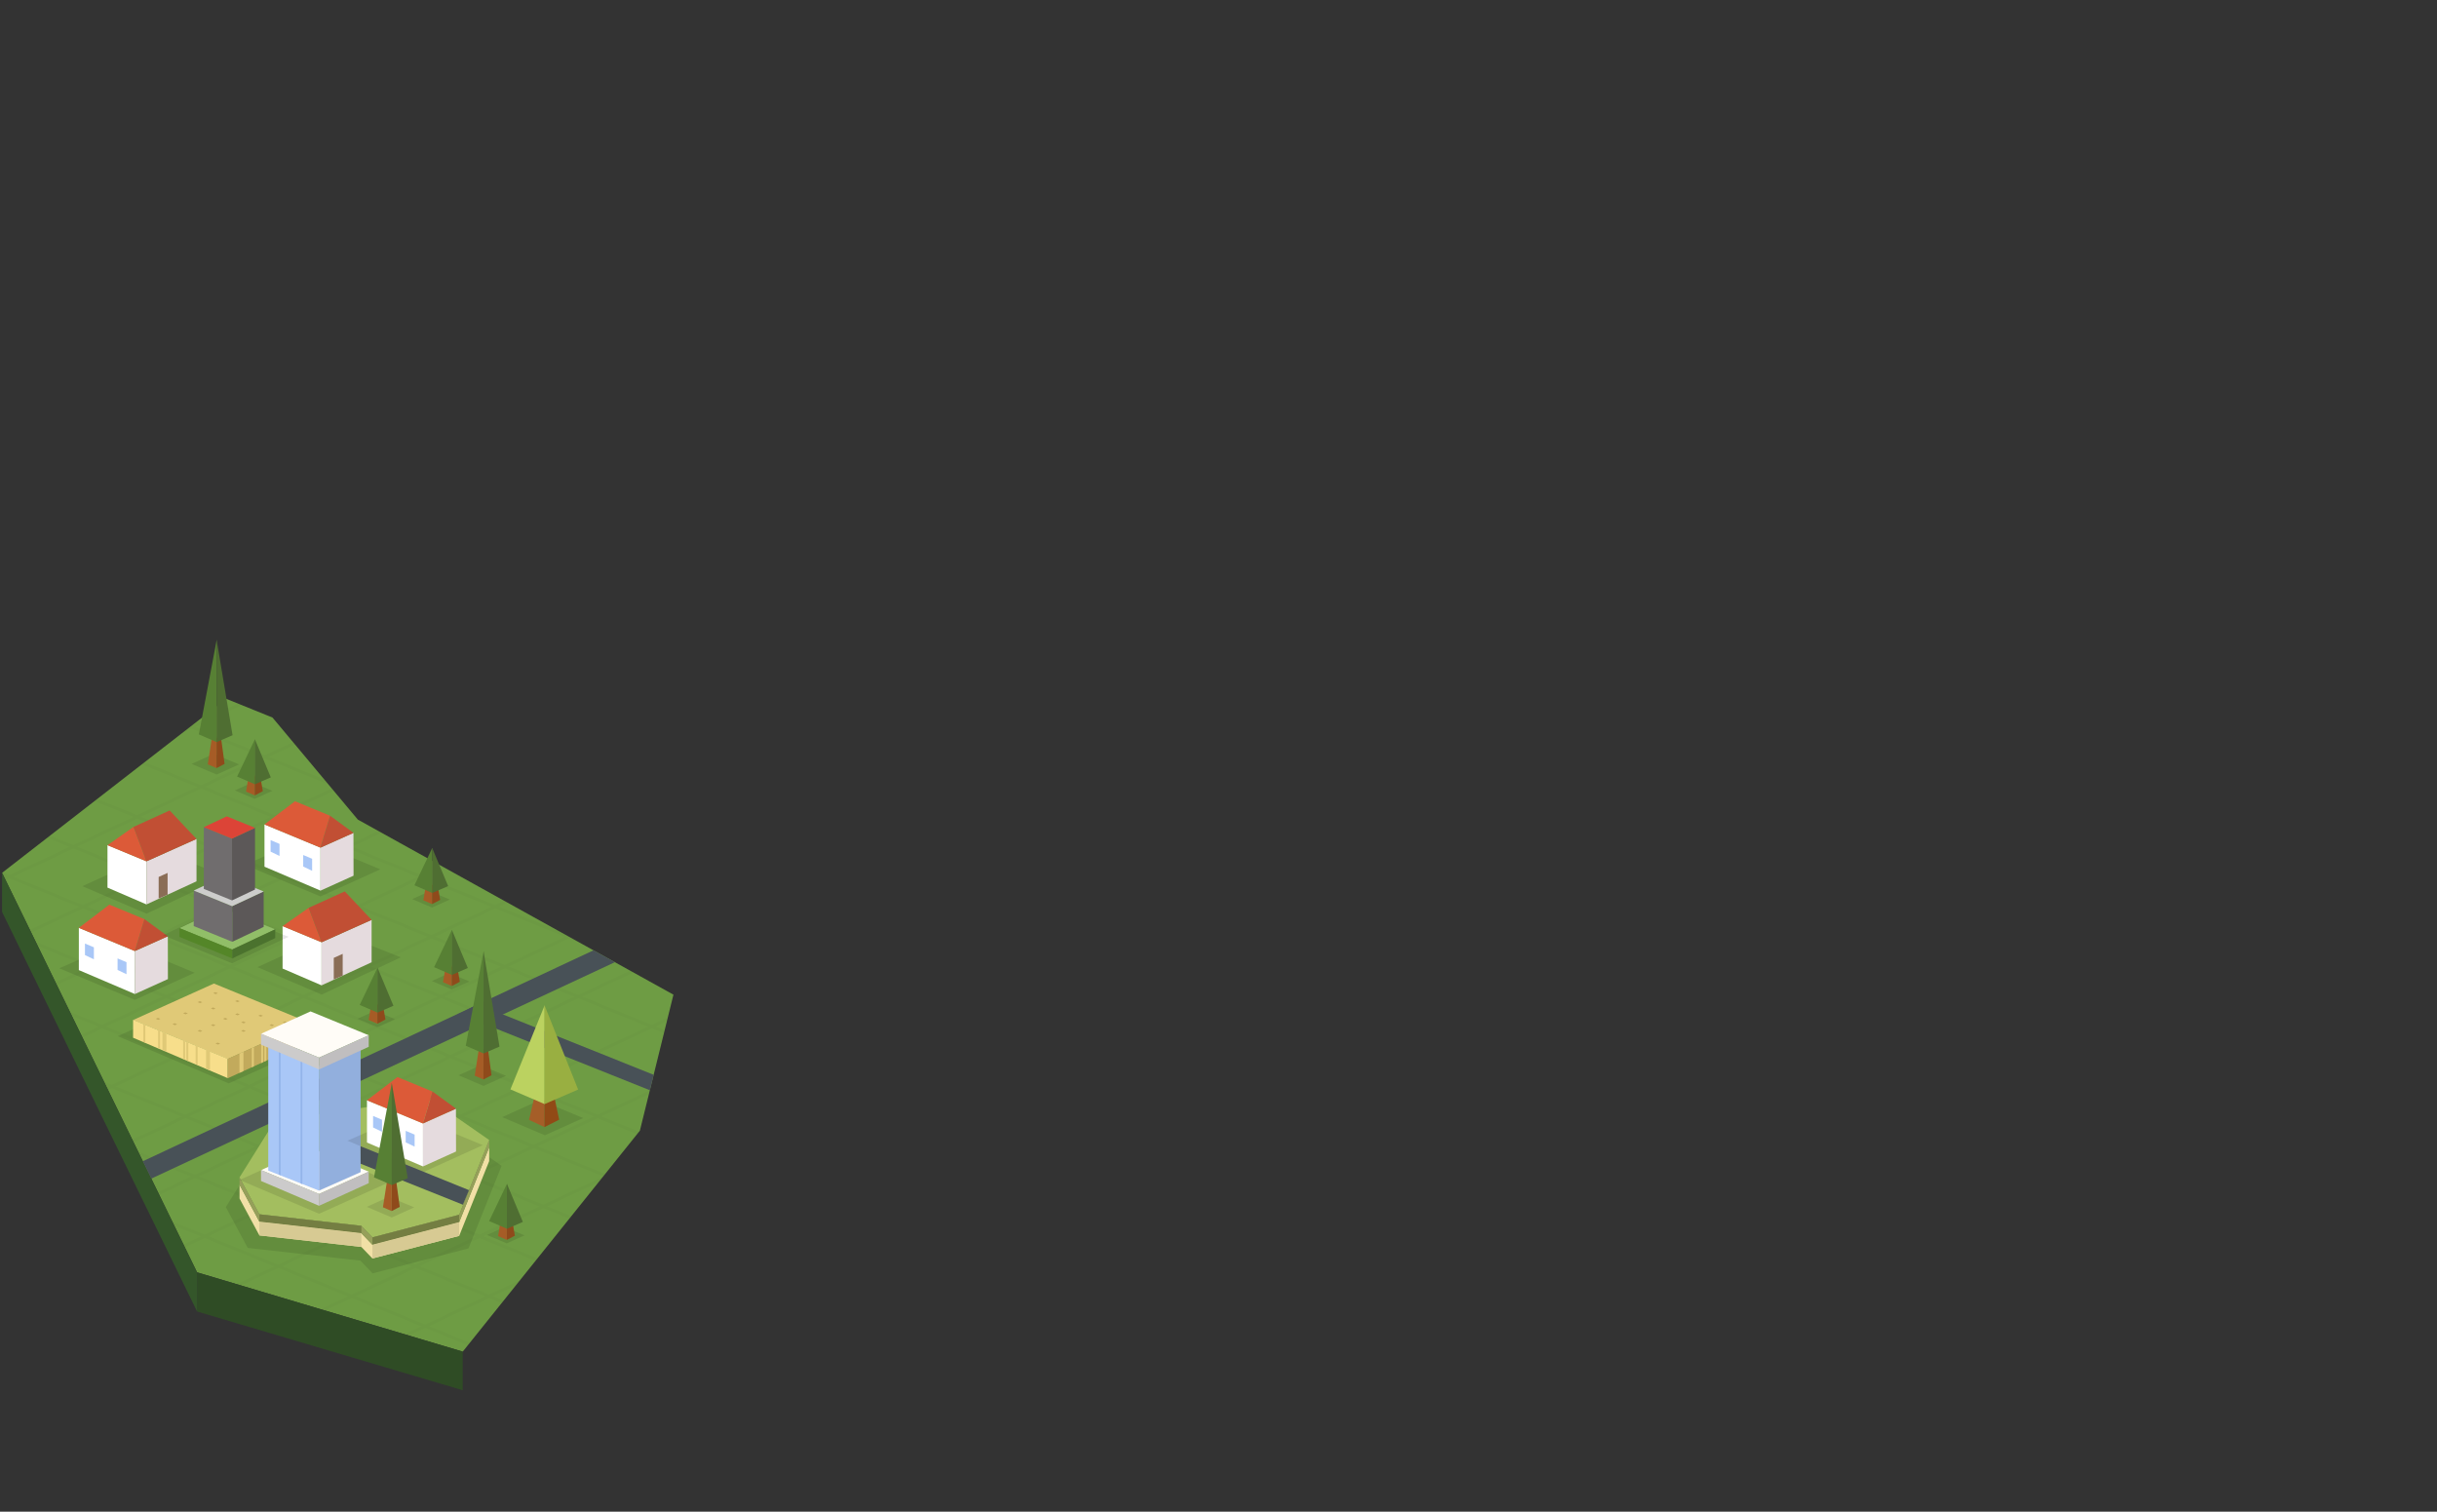 <svg xmlns="http://www.w3.org/2000/svg" xmlns:xlink="http://www.w3.org/1999/xlink" width="819" height="508"><rect width="100%" height="100%" fill="#333333" stroke="none"/><polygon fill="#6E9C44" points="76.038,234.836 91.576,241.133 120.25,275.422 226.323,334.258 215.047,379.954 155.511,454.211 66.235,427.574 0.699,293.314"/><polygon fill="#2F4C25" points="155.511,454.211 155.511,467.192 66.235,440.73 66.235,427.574"/><polygon fill="#34562A" points="0.699,293.314 0.699,306.471 66.235,440.73 66.235,427.574"/><defs><polygon id="a" points="76.038,234.836 91.576,241.133 120.25,275.422 226.323,334.258 215.047,379.954 155.511,454.211 66.235,427.574 0.699,293.314"/></defs><clipPath id="b"><use xlink:href="#a" overflow="visible"/></clipPath><g opacity=".02" clip-path="url(#b)"><defs><polygon id="c" opacity=".02" points="64.8,437.79 -12.5,291.463 274.363,87.656 300.363,74.311 530.492,57 785.75,184.102 829,259.242 577.897,402.119 559.696,402.119 375.696,475.613 301.696,493.844"/></defs><clipPath id="d"><use xlink:href="#c" overflow="visible"/></clipPath><g clip-path="url(#d)" stroke="#000" stroke-linejoin="bevel" stroke-miterlimit="10" fill="none"><line x1="-895.405" y1="22.525" x2="263.897" y2="495"/><line x1="-849.227" y1="22.525" x2="310.075" y2="495"/><line x1="-803.048" y1="22.525" x2="356.253" y2="495"/><line x1="-756.87" y1="22.525" x2="402.432" y2="495"/><line x1="-710.692" y1="22.525" x2="448.609" y2="495"/><line x1="-664.514" y1="22.525" x2="494.787" y2="495"/><line x1="-618.335" y1="22.525" x2="540.965" y2="495"/><line x1="-572.157" y1="22.525" x2="587.143" y2="495"/><line x1="-525.979" y1="22.525" x2="633.32" y2="495"/><line x1="-479.801" y1="22.525" x2="679.498" y2="495"/><line x1="-433.623" y1="22.525" x2="725.676" y2="495"/><line x1="-387.444" y1="22.525" x2="771.854" y2="495"/><line x1="-341.266" y1="22.525" x2="818.031" y2="495"/><line x1="-295.088" y1="22.525" x2="864.209" y2="495"/><line x1="-248.91" y1="22.525" x2="910.387" y2="495"/><line x1="-202.731" y1="22.525" x2="956.564" y2="495"/><line x1="-156.553" y1="22.525" x2="1002.742" y2="495"/><line x1="-110.375" y1="22.525" x2="1048.92" y2="495"/><line x1="-64.197" y1="22.525" x2="1095.098" y2="495"/><line x1="-18.019" y1="22.525" x2="1141.275" y2="495"/><line x1="28.16" y1="22.525" x2="1187.453" y2="495"/><line x1="74.338" y1="22.525" x2="1233.631" y2="495"/><line x1="120.516" y1="22.525" x2="1279.809" y2="495"/><line x1="166.694" y1="22.525" x2="1325.986" y2="495"/><line x1="212.873" y1="22.525" x2="1372.164" y2="495"/><line x1="259.051" y1="22.525" x2="1418.342" y2="495"/><line x1="305.229" y1="22.525" x2="1464.52" y2="495"/><line x1="351.407" y1="22.525" x2="1510.697" y2="495"/><line x1="397.585" y1="22.525" x2="1556.875" y2="495"/><line x1="443.764" y1="22.525" x2="1603.053" y2="495"/><line x1="351.407" y1="23.005" x2="-655.94" y2="495.479"/><line x1="397.585" y1="23.005" x2="-609.762" y2="495.479"/><line x1="443.764" y1="23.005" x2="-563.584" y2="495.479"/><line x1="489.941" y1="23.005" x2="-517.406" y2="495.479"/><line x1="536.119" y1="23.005" x2="-471.228" y2="495.479"/><line x1="582.297" y1="23.005" x2="-425.049" y2="495.479"/><line x1="628.475" y1="23.005" x2="-378.871" y2="495.479"/><line x1="674.652" y1="23.005" x2="-332.693" y2="495.479"/><line x1="720.83" y1="23.005" x2="-286.515" y2="495.479"/><line x1="767.008" y1="23.005" x2="-240.336" y2="495.479"/><line x1="813.186" y1="23.005" x2="-194.158" y2="495.479"/><line x1="859.363" y1="23.005" x2="-147.98" y2="495.479"/><line x1="905.541" y1="23.005" x2="-101.802" y2="495.479"/><line x1="951.719" y1="23.005" x2="-55.624" y2="495.479"/><line x1="997.896" y1="23.005" x2="-9.445" y2="495.479"/><line x1="1044.074" y1="23.005" x2="36.733" y2="495.479"/><line x1="1090.252" y1="23.005" x2="82.911" y2="495.479"/><line x1="1136.43" y1="23.005" x2="129.089" y2="495.479"/><line x1="1182.607" y1="23.005" x2="175.268" y2="495.479"/><line x1="1228.785" y1="23.005" x2="221.446" y2="495.479"/><line x1="1274.963" y1="23.005" x2="267.624" y2="495.479"/><line x1="1321.141" y1="23.005" x2="313.802" y2="495.479"/><line x1="1367.318" y1="23.005" x2="359.98" y2="495.479"/></g></g><polyline fill="#485157" points="219.675,361.178 160.489,337.493 154.321,340.715 218.398,366.386"/><polyline fill="#485157" points="206.644,323.342 50.859,396.073 48.006,390.229 199.454,319.354"/><polygon opacity=".1" points="125.229,427.919 121.116,423.636 83.253,419.353 75.886,405.646 89.079,384.571 146.131,376.177 168.576,391.768 157.44,419.524"/><polygon fill="#A3BE5F" points="125.164,415.817 121.442,411.94 87.167,408.063 80.499,395.657 92.439,376.581 144.084,368.981 164.399,383.095 154.32,408.219"/><polygon fill="#F1E0A6" points="164.399,390.189 154.32,415.313 125.164,422.913 121.442,419.036 87.167,415.158 80.499,402.752 80.499,398.138 87.167,410.545 121.442,414.422 125.164,418.3 154.32,410.7 164.399,385.575"/><polygon fill="#969F5A" points="80.499,398.138 87.167,410.545 121.442,414.422 125.164,418.3 154.32,410.7 164.399,385.575 164.399,383.095 154.32,408.219 125.164,415.817 121.442,411.94 87.167,408.063 80.499,395.657"/><polygon fill="#747E42" points="87.167,410.545 87.167,408.063 121.442,411.94 121.442,414.422"/><polygon fill="#747E42" points="125.164,415.817 125.164,418.3 154.32,410.7 154.32,408.219"/><polygon fill="#D7CA93" points="87.167,410.545 87.167,415.158 121.442,419.036 121.442,414.422"/><polygon fill="#D7CA93" points="125.164,422.913 125.164,418.3 154.32,410.7 154.32,415.313"/><polygon opacity=".1" points="82.303,290.642 107.699,301.252 127.812,292.136 102.688,281.703"/><polygon fill="#fff" points="88.885,291.253 88.885,277.056 107.717,284.844 107.717,299.293"/><polygon fill="#E5DBDE" points="118.785,279.887 107.701,284.844 107.717,299.293 118.816,294.272"/><polygon fill="#DC5A38" points="88.885,277.05 99.135,269.259 110.926,274.127 107.686,284.854"/><polygon fill="#C14F34" points="118.801,279.887 110.926,274.127 107.717,284.844"/><polygon fill="#A9C7F7" points="101.896,291.198 104.896,292.635 104.896,288.594 101.896,287.323"/><polygon fill="#A9C7F7" points="90.938,286.198 93.938,287.635 93.938,283.594 90.938,282.323"/><polygon opacity=".1" points="19.917,325.392 45.313,336.002 65.427,326.886 40.302,316.453"/><polygon fill="#fff" points="26.499,326.003 26.499,311.806 45.331,319.594 45.331,334.043"/><polygon fill="#E5DBDE" points="56.399,314.637 45.315,319.594 45.331,334.043 56.431,329.022"/><polygon fill="#DC5A38" points="26.499,311.8 36.749,304.009 48.54,308.877 45.3,319.604"/><polygon fill="#C14F34" points="56.415,314.637 48.54,308.877 45.331,319.594"/><polygon fill="#A9C7F7" points="39.511,325.948 42.511,327.385 42.511,323.344 39.511,322.073"/><polygon fill="#A9C7F7" points="28.552,320.948 31.552,322.385 31.552,318.344 28.552,317.073"/><polygon opacity=".1" points="134.673,321.707 108.106,334.232 86.511,325 112.841,313.002"/><polygon fill="#fff" points="94.966,325.479 94.966,311.207 108.069,316.641 108.069,331.127"/><polygon fill="#E5DBDE" points="124.884,309.129 108.069,316.65 108.069,331.127 124.884,323.369"/><polygon fill="#DC5A38" points="94.966,311.229 103.716,305.084 108.071,316.645"/><polygon fill="#8A6D56" points="115.169,327.852 112.169,329.146 112.169,321.893 115.169,320.539"/><polyline fill="#C14F34" points="108.071,316.645 124.884,309.123 115.864,299.555 103.716,305.084 108.071,316.645"/><polygon opacity=".1" points="75.827,294.511 49.26,307.036 27.665,297.804 53.995,285.806"/><polygon fill="#fff" points="36.12,298.282 36.12,284.011 49.223,289.444 49.223,303.931"/><polygon fill="#E5DBDE" points="66.038,281.933 49.223,289.454 49.223,303.931 66.038,296.173"/><polygon fill="#DC5A38" points="36.12,284.032 44.87,277.888 49.225,289.448"/><polygon fill="#8A6D56" points="56.323,300.655 53.323,301.95 53.323,294.696 56.323,293.343"/><polyline fill="#C14F34" points="49.225,289.448 66.038,281.927 57.018,272.358 44.87,277.888 49.225,289.448"/><polygon opacity=".1" points="39.571,348.205 76.865,364.061 110.345,349 72.555,333.303"/><polygon fill="#E0C977" points="44.76,342.76 76.542,355.869 103.817,343.609 71.89,330.516"/><polygon fill="#C2AA5C" points="52.351,342.369 53.188,342.715 53.908,342.393 53.064,342.047"/><polygon fill="#F7DE8B" points="76.542,362.324 44.732,348.73 44.732,342.715 76.542,355.8"/><polygon fill="#C2AA5C" points="103.791,343.564 76.515,355.824 76.515,362.35 103.791,349.918"/><g fill="#E0C977"><polygon points="80.481,360.538 81.816,359.929 81.816,353.436 80.481,354.032"/><polygon points="95.132,353.861 96.468,353.252 96.468,346.841 95.132,347.438"/><polygon points="84.633,358.686 85.301,358.345 85.301,351.881 84.633,352.18"/><polygon points="87.77,357.264 88.437,356.924 88.437,350.459 87.77,350.758"/><polygon points="88.836,356.75 89.502,356.41 89.502,349.945 88.836,350.244"/><polygon points="102.21,350.696 102.877,350.355 102.877,343.994 102.21,344.293"/><polygon points="97.257,352.956 97.925,352.616 97.925,346.254 97.257,346.553"/></g><g fill="#E0C977"><polygon points="70.571,359.734 69.236,359.126 69.236,352.633 70.571,353.229"/><polygon points="55.921,353.363 54.585,352.754 54.585,346.841 55.921,347.438"/><polygon points="66.421,357.883 65.754,357.542 65.754,351.367 66.421,351.666"/><polygon points="63.285,356.631 62.616,356.291 62.616,350.102 63.285,350.4"/><polygon points="62.219,356.117 61.551,355.777 61.551,349.656 62.219,349.955"/><polygon points="48.845,350.459 48.177,350.119 48.177,344.18 48.845,344.479"/><polygon points="53.797,352.494 53.129,352.154 53.129,346.105 53.797,346.404"/></g><polygon fill="#C2AA5C" points="57.967,344.169 58.806,344.515 59.524,344.191 58.683,343.846"/><polygon fill="#C2AA5C" points="61.551,340.519 62.39,340.864 63.107,340.541 62.267,340.195"/><polygon fill="#C2AA5C" points="71.648,333.736 72.486,334.082 73.206,333.758 72.363,333.412"/><polygon fill="#C2AA5C" points="86.802,341.311 87.64,341.656 88.359,341.332 87.518,340.986"/><polygon fill="#C2AA5C" points="81.04,343.52 81.861,343.901 82.596,343.609 81.769,343.228"/><polygon fill="#C2AA5C" points="79.02,340.854 79.859,341.199 80.577,340.875 79.735,340.529"/><polygon fill="#C2AA5C" points="70.87,338.879 71.708,339.225 72.428,338.9 71.586,338.555"/><polygon fill="#C2AA5C" points="70.87,344.504 71.708,344.85 72.428,344.525 71.586,344.18"/><polygon fill="#C2AA5C" points="81.039,346.422 81.876,346.767 82.597,346.443 81.754,346.098"/><polygon fill="#C2AA5C" points="72.428,350.686 73.266,351.03 73.985,350.707 73.144,350.361"/><polygon fill="#C2AA5C" points="74.957,342.369 75.795,342.715 76.515,342.393 75.673,342.047"/><polygon fill="#C2AA5C" points="95.021,343.553 95.86,343.898 96.578,343.575 95.737,343.23"/><polygon fill="#C2AA5C" points="90.581,344.504 91.418,344.85 92.139,344.525 91.295,344.18"/><polygon fill="#C2AA5C" points="79.02,336.43 79.859,336.775 80.577,336.452 79.735,336.107"/><polygon fill="#C2AA5C" points="66.421,336.765 67.259,337.109 67.979,336.787 67.136,336.441"/><polygon fill="#C2AA5C" points="66.421,346.422 67.259,346.767 67.979,346.443 67.136,346.098"/><polygon opacity=".1" points="80.512,396.519 107.24,407.883 131.234,397.09 104.15,385.84"/><polygon fill="#FFFCF7" points="87.734,393.209 107.217,401.245 123.938,393.729 104.365,385.702"/><polygon fill="#CCCBCB" points="107.217,405.203 87.717,396.869 87.717,393.182 107.217,401.203"/><polygon fill="#C0BEBF" points="123.922,393.702 107.201,401.218 107.201,405.218 123.922,397.598"/><polygon fill="#92AFDD" points="121.192,350.11 107.201,358.403 107.201,400.106 121.192,393.897"/><polygon fill="#A9C7F7" points="107.201,400.106 90.15,393.378 90.15,348.895 107.248,358.034"/><polygon fill="#93B4EA" points="93.713,394.702 93.713,352.337 94.303,352.883 94.303,394.981"/><polygon fill="#93B4EA" points="101.02,397.661 101.02,355.687 101.609,356.232 101.609,397.939"/><polygon fill="#FFFCF7" points="87.734,347.39 107.217,355.426 123.938,347.91 104.365,339.884"/><polygon fill="#CCCBCB" points="107.217,359.384 87.717,351.05 87.717,347.362 107.217,355.384"/><polygon fill="#C0BEBF" points="123.922,347.883 107.201,355.398 107.201,359.398 123.922,351.778"/><polygon opacity=".1" points="77.978,323.715 96.982,314.826 73.719,305.365 54.79,314.271"/><polygon fill="#91BE68" points="77.996,319.098 92.496,312.316 74.746,305.098 60.305,311.893"/><polygon fill="#548628" points="60.305,313.52 60.305,314.852 78.056,322.084 78.055,319.111 60.305,311.893"/><path fill="#A4B5B7" d="M60.305 312.893"/><polygon fill="#4B722E" points="78.056,322.084 92.497,315.234 92.497,312.275 78.056,319.07"/><polygon fill="#706D6E" points="65.108,311.215 78.056,316.49 78.055,304.518 65.12,299.258"/><path fill="#A4B5B7" d="M60.305 307.299"/><polygon fill="#5C5858" points="78.056,316.49 88.612,311.49 88.612,299.574 78.056,304.477"/><polygon fill="#CDCDCC" points="78.025,304.525 88.612,299.574 75.651,294.305 65.108,299.266"/><polygon fill="#706D6E" points="68.494,298.721 77.976,302.584 77.976,281.816 68.503,277.965"/><path fill="#A4B5B7" d="M64.977 295.854"/><polygon fill="#5C5858" points="77.976,302.584 85.706,298.924 85.706,278.197 77.976,281.787"/><polygon fill="#DC4437" points="77.954,281.824 85.706,278.197 76.215,274.338 68.494,277.971"/><polygon opacity=".1" points="120.137,342.359 126.796,345.191 132.775,342.502 126.027,339.698"/><polygon fill="#A65C26" points="123.889,342.763 126.831,344.03 126.831,337.187 124.827,337.187"/><polygon fill="#8F4A1B" points="126.831,344.03 129.536,342.621 128.702,337.768 126.831,337.602"/><polygon fill="#578034" points="126.891,340.301 120.887,337.709 126.891,325.143"/><polygon fill="#4F6E32" points="126.851,340.301 132.22,337.983 126.851,325.143"/><polygon opacity=".1" points="145.135,329.673 151.794,332.505 157.773,329.815 151.025,327.012"/><polygon fill="#A65C26" points="148.887,330.076 151.829,331.344 151.829,324.5 149.825,324.5"/><polygon fill="#8F4A1B" points="151.829,331.344 154.534,329.935 153.7,325.081 151.829,324.915"/><polygon fill="#578034" points="151.889,327.614 145.885,325.022 151.889,312.456"/><polygon fill="#4F6E32" points="151.849,327.614 157.218,325.297 151.849,312.456"/><polygon opacity=".1" points="154.102,361.342 162.508,364.916 170.055,361.521 161.538,357.982"/><polygon fill="#A65C26" points="159.535,361.488 162.476,362.756 162.476,351.934 161.005,352.031"/><polygon fill="#8F4A1B" points="162.476,362.756 165.181,361.346 163.829,351.406 162.476,352.772"/><polygon fill="#578034" points="162.537,354.025 156.532,351.435 162.537,319.604"/><polygon fill="#4F6E32" points="162.497,354.025 167.866,351.709 162.497,319.604"/><polygon opacity=".1" points="116.747,383.331 142.144,393.941 162.257,384.825 137.132,374.393"/><polygon fill="#fff" points="123.329,383.942 123.329,369.745 142.161,377.533 142.161,391.982"/><polygon fill="#E5DBDE" points="153.229,372.576 142.146,377.533 142.161,391.982 153.261,386.962"/><polygon fill="#DC5A38" points="123.329,369.739 133.579,361.948 145.37,366.816 142.13,377.543"/><polygon fill="#C14F34" points="153.245,372.576 145.37,366.816 142.161,377.533"/><polygon fill="#A9C7F7" points="136.341,383.888 139.341,385.324 139.341,381.283 136.341,380.013"/><polygon fill="#A9C7F7" points="125.382,378.888 128.382,380.324 128.382,376.283 125.382,375.013"/><polyline fill="#485157" points="157.612,399.954 121.168,385.179 121.192,391.077 155.569,404.85"/><polygon opacity=".1" points="123.258,405.56 131.664,409.134 139.211,405.739 130.693,402.2"/><polygon fill="#A65C26" points="128.69,405.706 131.632,406.974 131.632,396.151 130.161,396.249"/><polygon fill="#8F4A1B" points="131.632,406.974 134.337,405.563 132.984,395.624 131.632,396.99"/><polygon fill="#578034" points="131.692,398.243 125.688,395.652 131.692,363.822"/><polygon fill="#4F6E32" points="131.652,398.243 137.021,395.927 131.652,363.822"/><polygon opacity=".1" points="168.769,375.412 183.112,381.509 195.988,375.717 181.455,369.68"/><polygon fill="#A55E28" points="177.793,376.334 182.98,378.762 182.98,369.379 179.856,367.459"/><polygon fill="#914A16" points="182.98,378.762 187.918,376.271 186.293,368.584 182.98,369.898"/><polygon fill="#BBD260" points="183.041,371.032 171.543,366.084 183.041,337.832"/><polygon fill="#99AF41" points="183,371.032 194.293,366.146 183,337.832"/><polygon opacity=".1" points="163.635,414.995 170.294,417.827 176.272,415.138 169.524,412.334"/><polygon fill="#A65C26" points="167.387,415.398 170.328,416.666 170.328,409.822 168.324,409.822"/><polygon fill="#8F4A1B" points="170.328,416.666 173.033,415.257 172.199,410.403 170.328,410.237"/><polygon fill="#578034" points="170.389,412.937 164.385,410.345 170.389,397.778"/><polygon fill="#4F6E32" points="170.349,412.937 175.718,410.619 170.349,397.778"/><polygon opacity=".1" points="138.525,302.146 145.184,304.978 151.163,302.288 144.415,299.484"/><polygon fill="#A65C26" points="142.277,302.549 145.218,303.816 145.218,296.973 143.214,296.973"/><polygon fill="#8F4A1B" points="145.218,303.816 147.923,302.407 147.089,297.554 145.218,297.388"/><polygon fill="#578034" points="145.279,300.087 139.275,297.495 145.279,284.929"/><polygon fill="#4F6E32" points="145.239,300.087 150.608,297.77 145.239,284.929"/><polygon opacity=".1" points="64.396,256.705 72.803,260.279 80.35,256.885 71.832,253.345"/><polygon fill="#A65C26" points="69.829,256.852 72.771,258.119 72.771,247.296 71.3,247.394"/><polygon fill="#8F4A1B" points="72.771,258.119 75.476,256.709 74.123,246.769 72.771,248.135"/><polygon fill="#578034" points="72.831,249.388 66.826,246.797 72.831,214.967"/><polygon fill="#4F6E32" points="72.791,249.388 78.16,247.072 72.791,214.967"/><polygon opacity=".1" points="78.929,265.62 85.588,268.452 91.567,265.763 84.819,262.96"/><polygon fill="#A65C26" points="82.681,266.024 85.623,267.292 85.623,260.448 83.619,260.448"/><polygon fill="#8F4A1B" points="85.623,267.292 88.328,265.882 87.494,261.028 85.623,260.862"/><polygon fill="#578034" points="85.683,263.562 79.679,260.97 85.683,248.403"/><polygon fill="#4F6E32" points="85.643,263.562 91.012,261.245 85.643,248.403"/></svg>
